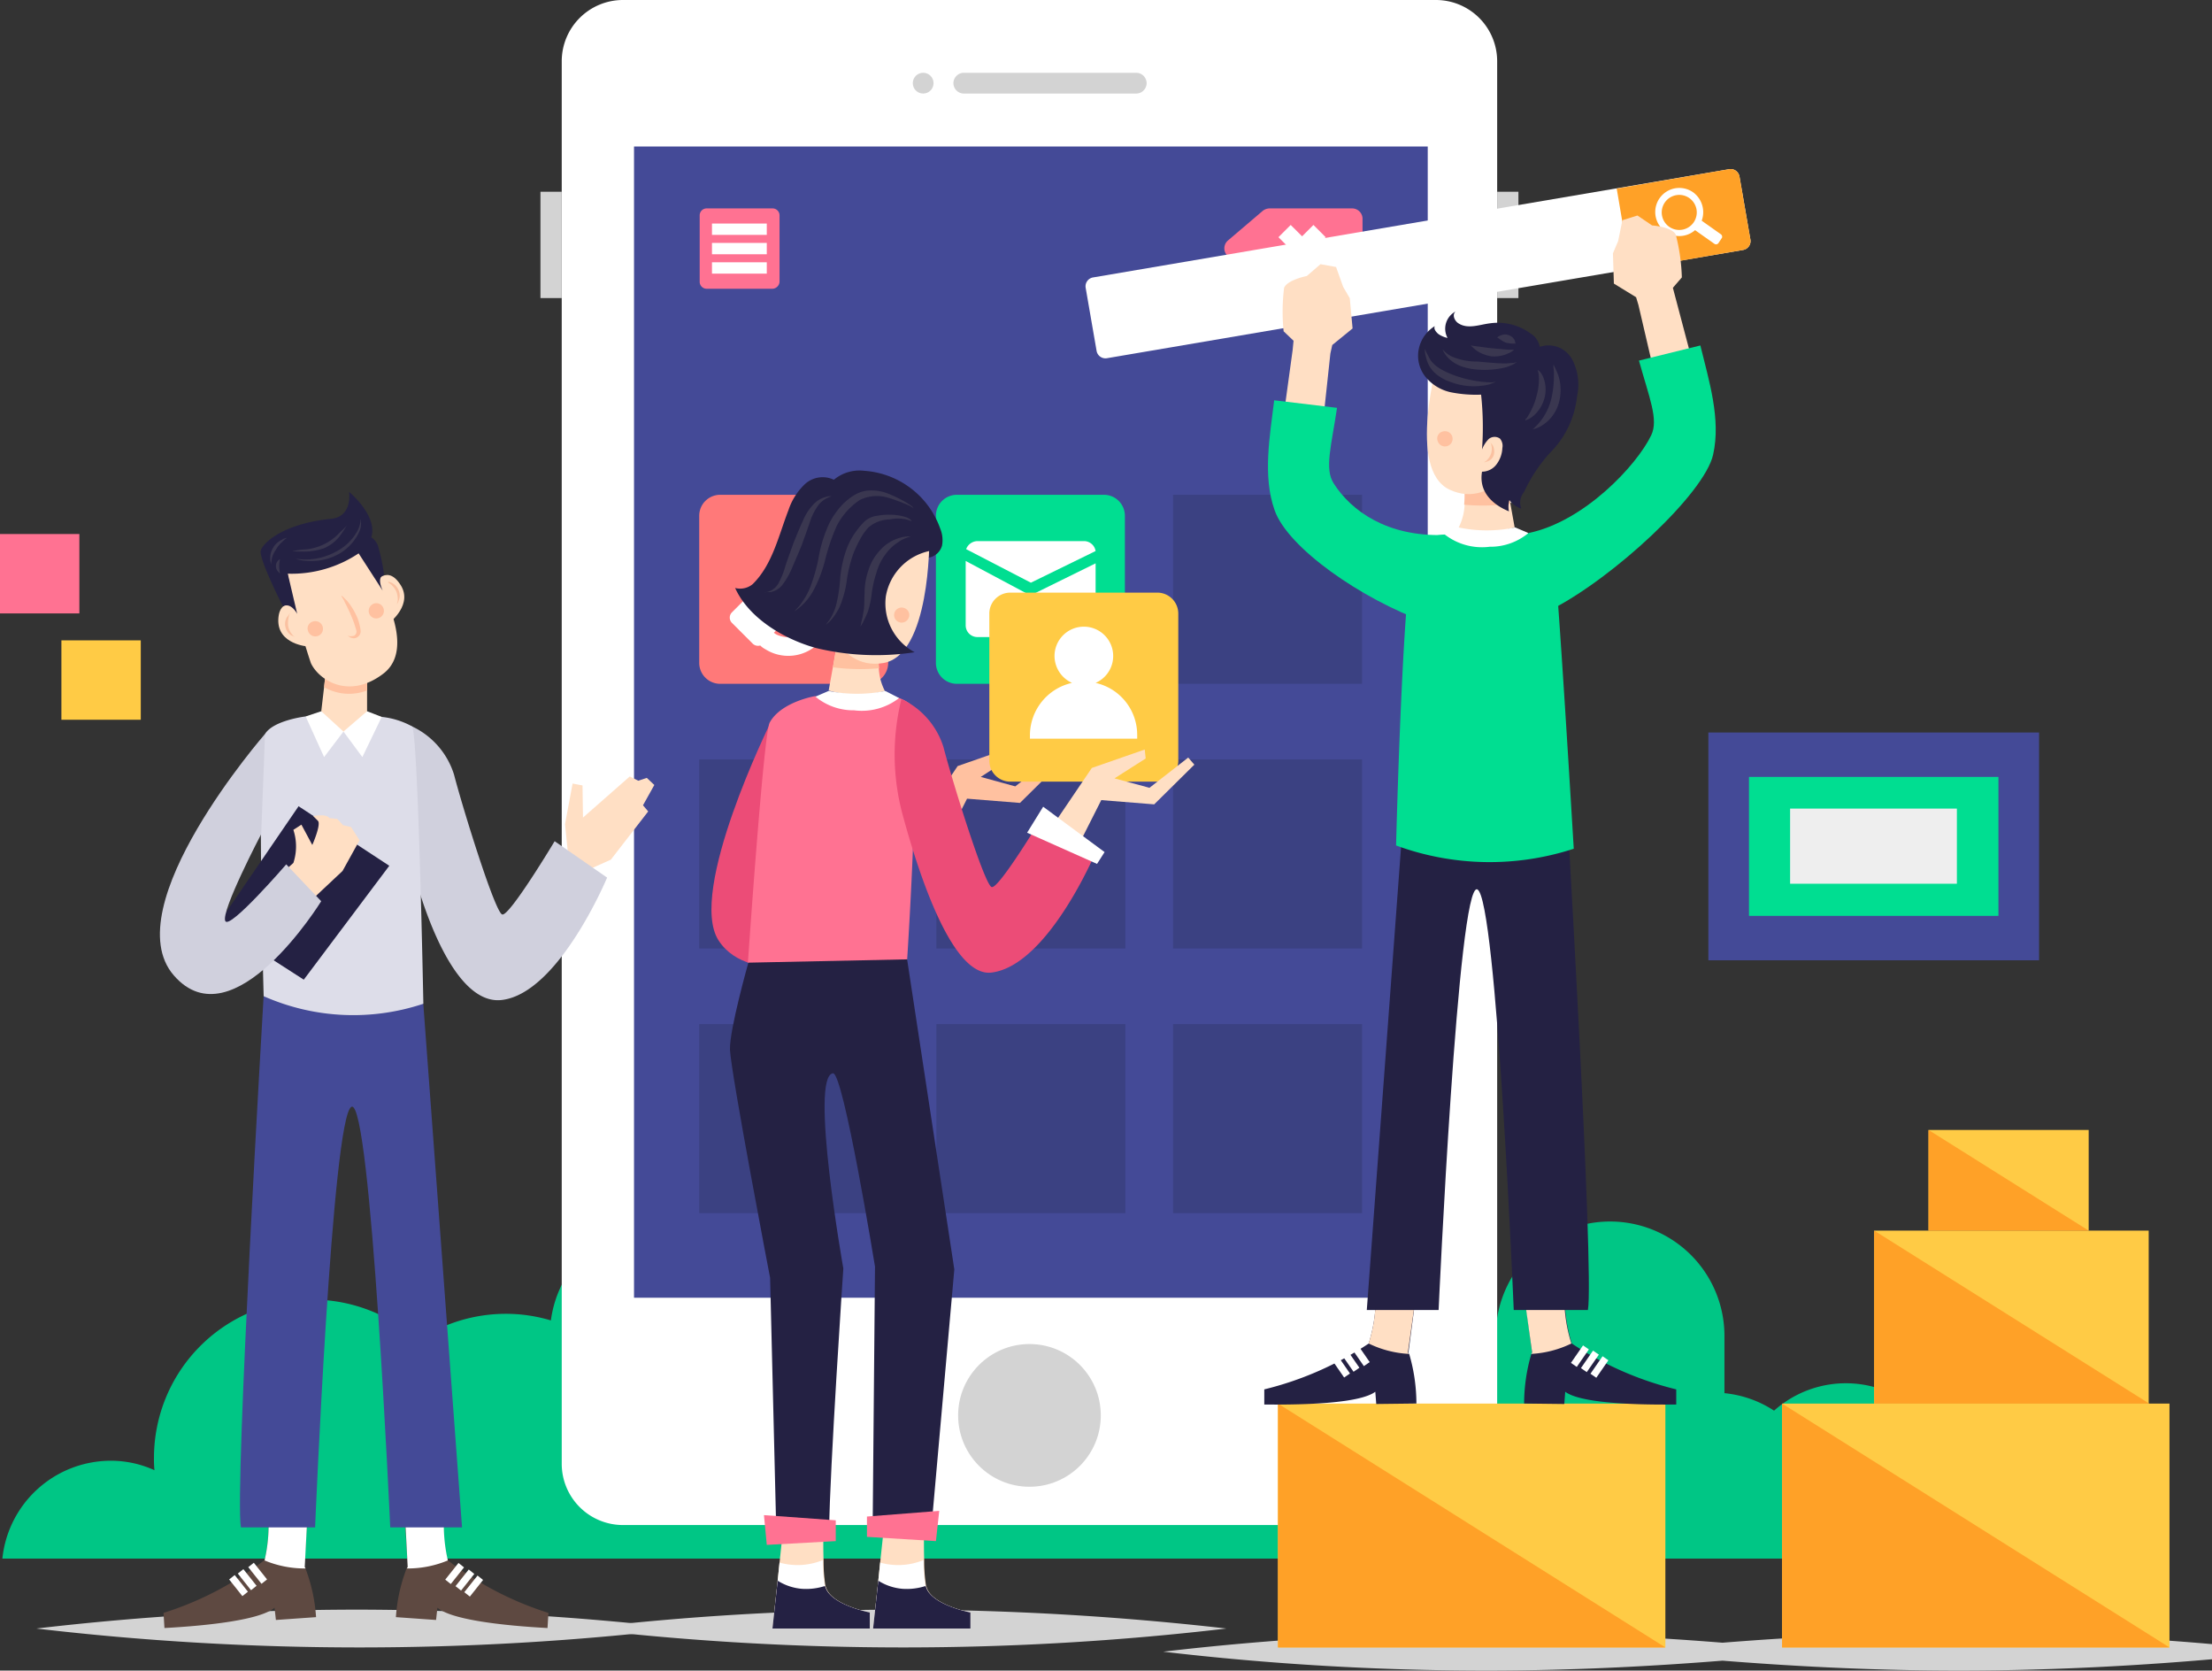 <svg id="Grupo_7271" data-name="Grupo 7271" xmlns="http://www.w3.org/2000/svg" width="162.482" height="122.677" viewBox="0 0 162.482 122.677">
  <rect x="0" y="0" width="162.482" height="122.677" fill="#333333" stroke="none"/>
  <g id="Grupo_7270" data-name="Grupo 7270">
    <g id="Grupo_7181" data-name="Grupo 7181" transform="translate(0.174)">
      <g id="Grupo_7165" data-name="Grupo 7165">
        <path id="Caminho_3745" data-name="Caminho 3745" d="M145.977,278.354a5.725,5.725,0,0,0-2.186.451c0-.208.035-.416.035-.59a7.914,7.914,0,0,0-13.187-5.9,8.044,8.044,0,0,0-3.644-1.284v-4.2a8.4,8.4,0,0,0-16.727-1.111,11.478,11.478,0,0,0-3.3-.486,11.692,11.692,0,0,0-6.455,1.943,11.623,11.623,0,0,0-19.4,8.641,7.845,7.845,0,0,0,.035.9,7.694,7.694,0,0,0-3.227-.694,7.8,7.8,0,0,0-3.679.9,7.91,7.91,0,0,0-13.083-4.65A8.044,8.044,0,0,0,57.518,271v-4.2a8.4,8.4,0,0,0-16.727-1.111,11.477,11.477,0,0,0-3.3-.486,11.692,11.692,0,0,0-6.455,1.943,11.623,11.623,0,0,0-19.4,8.641,7.844,7.844,0,0,0,.035.9,7.694,7.694,0,0,0-3.227-.694A8.012,8.012,0,0,0,.5,283.178H151.356A5.392,5.392,0,0,0,145.977,278.354Z" transform="translate(-0.5 -168.726)" fill="#00c685"/>
        <g id="Grupo_7164" data-name="Grupo 7164" transform="translate(39.525)">
          <g id="Grupo_7163" data-name="Grupo 7163">
            <g id="Grupo_7159" data-name="Grupo 7159" transform="translate(1.564)">
              <path id="Caminho_3746" data-name="Caminho 3746" d="M183.1,111.988h-59.69a4.5,4.5,0,0,1-4.511-4.511V4.511A4.5,4.5,0,0,1,123.411,0H183.1a4.5,4.5,0,0,1,4.511,4.511V107.477A4.525,4.525,0,0,1,183.1,111.988Z" transform="translate(-118.9 0)" fill="#fff"/>
              <ellipse id="Elipse_589" data-name="Elipse 589" cx="5.24" cy="5.24" rx="5.24" ry="5.24" transform="translate(29.116 98.697)" fill="#d3d3d3"/>
              <g id="Grupo_7158" data-name="Grupo 7158" transform="translate(25.785 5.344)">
                <path id="Caminho_3747" data-name="Caminho 3747" d="M215.23,16.927H202.564a.77.77,0,0,1-.763-.763h0a.77.77,0,0,1,.763-.763H215.23a.77.77,0,0,1,.763.763h0A.77.77,0,0,1,215.23,16.927Z" transform="translate(-198.816 -15.4)" fill="#d3d3d3"/>
                <ellipse id="Elipse_590" data-name="Elipse 590" cx="0.763" cy="0.763" rx="0.763" ry="0.763" transform="translate(0 0)" fill="#d3d3d3"/>
              </g>
            </g>
            <g id="Grupo_7162" data-name="Grupo 7162" transform="translate(0 14.08)">
              <g id="Grupo_7160" data-name="Grupo 7160">
                <rect id="Retângulo_4018" data-name="Retângulo 4018" width="7.808" height="1.562" transform="translate(1.562) rotate(90)" fill="#d3d3d3"/>
              </g>
              <g id="Grupo_7161" data-name="Grupo 7161" transform="translate(70.274 0)">
                <rect id="Retângulo_4019" data-name="Retângulo 4019" width="7.808" height="1.562" transform="translate(1.562) rotate(90)" fill="#d3d3d3"/>
                <rect id="Retângulo_4020" data-name="Retângulo 4020" width="7.808" height="1.562" transform="translate(1.573 15.038) rotate(90)" fill="#d3d3d3"/>
              </g>
            </g>
          </g>
        </g>
      </g>
      <g id="Grupo_7180" data-name="Grupo 7180" transform="translate(46.398 10.758)">
        <rect id="Retângulo_4021" data-name="Retângulo 4021" width="58.302" height="84.538" fill="#444a97"/>
        <g id="Grupo_7179" data-name="Grupo 7179" transform="translate(4.789 4.546)">
          <g id="Grupo_7173" data-name="Grupo 7173" transform="translate(0 21.03)">
            <g id="Grupo_7172" data-name="Grupo 7172">
              <g id="Grupo_7169" data-name="Grupo 7169" transform="translate(0)">
                <g id="Grupo_7166" data-name="Grupo 7166" transform="translate(0 0)">
                  <path id="Caminho_3748" data-name="Caminho 3748" d="M160.354,118.581H149.527A1.541,1.541,0,0,1,148,117.054V106.227a1.541,1.541,0,0,1,1.527-1.527h10.827a1.541,1.541,0,0,1,1.527,1.527v10.827A1.541,1.541,0,0,1,160.354,118.581Z" transform="translate(-148 -104.7)" fill="#ff7979"/>
                </g>
                <g id="Grupo_7167" data-name="Grupo 7167" transform="translate(17.386 0)">
                  <path id="Caminho_3749" data-name="Caminho 3749" d="M210.454,118.581H199.627a1.541,1.541,0,0,1-1.527-1.527V106.227a1.541,1.541,0,0,1,1.527-1.527h10.827a1.541,1.541,0,0,1,1.527,1.527v10.827A1.5,1.5,0,0,1,210.454,118.581Z" transform="translate(-198.1 -104.7)" fill="#00de91"/>
                </g>
                <rect id="Retângulo_4022" data-name="Retângulo 4022" width="13.881" height="13.881" transform="translate(34.808)" fill="#3b4182"/>
                <g id="Grupo_7168" data-name="Grupo 7168" transform="translate(19.573 3.401)">
                  <path id="Caminho_3750" data-name="Caminho 3750" d="M209.254,117.554l4.754-2.325a.864.864,0,0,0-.868-.729h-7.808a.9.9,0,0,0-.833.59Z" transform="translate(-204.465 -114.5)" fill="#fff"/>
                  <path id="Caminho_3751" data-name="Caminho 3751" d="M209.154,121.233,204.4,118.7v4.72a.859.859,0,0,0,.868.868h7.808a.859.859,0,0,0,.868-.868v-4.546Z" transform="translate(-204.4 -117.242)" fill="#fff"/>
                </g>
                <path id="Caminho_3752" data-name="Caminho 3752" d="M163.49,113.317a2.108,2.108,0,0,0-.243-.347l.174-.174a.545.545,0,0,0,0-.763l-1.527-1.527a.545.545,0,0,0-.763,0l-1.527,1.527a.525.525,0,0,0-.069.659c.035.035.035.069.069.1l.868.868.659.659a.545.545,0,0,0,.763,0l.416-.416a3.785,3.785,0,0,1,.208.382,1.778,1.778,0,0,1-.416,1.943l-2.082,2.082a1.857,1.857,0,0,1-1.943.416,1.042,1.042,0,0,1-.382-.208l.729-.729a.545.545,0,0,0,0-.763l-.659-.659-.868-.868c-.035-.035-.069-.069-.1-.069a.525.525,0,0,0-.659.069l-1.527,1.527a.545.545,0,0,0,0,.763l1.527,1.527a.558.558,0,0,0,.555.139,1.541,1.541,0,0,0,.382.278,3.158,3.158,0,0,0,3.921-.451l2.082-2.082A3.187,3.187,0,0,0,163.49,113.317Z" transform="translate(-152.212 -108.389)" fill="#fff"/>
              </g>
              <g id="Grupo_7170" data-name="Grupo 7170" transform="translate(0 19.434)">
                <rect id="Retângulo_4023" data-name="Retângulo 4023" width="13.881" height="13.881" fill="#3b4182"/>
                <rect id="Retângulo_4024" data-name="Retângulo 4024" width="13.881" height="13.881" transform="translate(17.421)" fill="#3b4182"/>
                <rect id="Retângulo_4025" data-name="Retângulo 4025" width="13.881" height="13.881" transform="translate(34.808)" fill="#3b4182"/>
              </g>
              <g id="Grupo_7171" data-name="Grupo 7171" transform="translate(0 38.868)">
                <rect id="Retângulo_4026" data-name="Retângulo 4026" width="13.881" height="13.881" fill="#3b4182"/>
                <rect id="Retângulo_4027" data-name="Retângulo 4027" width="13.881" height="13.881" transform="translate(17.421)" fill="#3b4182"/>
                <rect id="Retângulo_4028" data-name="Retângulo 4028" width="13.881" height="13.881" transform="translate(34.808)" fill="#3b4182"/>
              </g>
            </g>
          </g>
          <g id="Grupo_7178" data-name="Grupo 7178" transform="translate(0.035)">
            <g id="Grupo_7176" data-name="Grupo 7176">
              <g id="Grupo_7175" data-name="Grupo 7175">
                <path id="Caminho_3753" data-name="Caminho 3753" d="M153.444,50h-4.824a.511.511,0,0,1-.521-.521V44.621a.511.511,0,0,1,.521-.521h4.824a.511.511,0,0,1,.521.521v4.824A.542.542,0,0,1,153.444,50Z" transform="translate(-148.1 -44.1)" fill="#ff7292"/>
                <g id="Grupo_7174" data-name="Grupo 7174" transform="translate(0.902 1.111)">
                  <rect id="Retângulo_4029" data-name="Retângulo 4029" width="4.026" height="0.833" fill="#fff"/>
                  <rect id="Retângulo_4030" data-name="Retângulo 4030" width="4.026" height="0.833" transform="translate(0 1.423)" fill="#fff"/>
                  <rect id="Retângulo_4031" data-name="Retângulo 4031" width="4.026" height="0.833" transform="translate(0 2.846)" fill="#fff"/>
                </g>
              </g>
            </g>
            <g id="Grupo_7177" data-name="Grupo 7177" transform="translate(38.538)">
              <path id="Caminho_3754" data-name="Caminho 3754" d="M268.537,44.1h-6.073a.829.829,0,0,0-.486.174L259.41,46.46a.76.76,0,0,0,0,1.145l2.568,2.186a.829.829,0,0,0,.486.174h6.073a.77.77,0,0,0,.763-.763V44.829A.763.763,0,0,0,268.537,44.1Z" transform="translate(-259.15 -44.1)" fill="#ff7292"/>
              <path id="Caminho_3755" data-name="Caminho 3755" d="M274.07,48.5l-.9-.9-.833.833L271.5,47.6l-.9.9.833.833-.833.833.9.868.833-.833.833.833.9-.868-.833-.833Z" transform="translate(-266.626 -46.385)" fill="#fff"/>
            </g>
          </g>
        </g>
      </g>
    </g>
    <g id="Grupo_7212" data-name="Grupo 7212" transform="translate(2.672 36.126)">
      <path id="Caminho_3756" data-name="Caminho 3756" d="M55.174,341.988a203.653,203.653,0,0,1-47.474,0A204.3,204.3,0,0,1,31.437,340.6,214.774,214.774,0,0,1,55.174,341.988Z" transform="translate(-7.7 -258.526)" fill="#d3d3d3"/>
      <g id="Grupo_7211" data-name="Grupo 7211" transform="translate(9.076)">
        <g id="Grupo_7182" data-name="Grupo 7182" transform="translate(18.478 17.213)">
          <path id="Caminho_3757" data-name="Caminho 3757" d="M119.059,170.234l-.243-2.429.555-2.985.729.139.035,2.36,3.436-3.019.625.312.625-.208.555.521-.833,1.492.382.451-2.742,3.54-1.7.763L120,172.421l-1.6-.972Z" transform="translate(-107.538 -160.621)" fill="#ffdfc4"/>
          <path id="Caminho_3758" data-name="Caminho 3758" d="M87.135,153.7a5.822,5.822,0,0,1,3.089,3.54c.659,2.533,3.019,10.133,3.54,10.272.521.174,3.852-5.379,3.852-5.379l3.852,2.672s-3.54,8.5-7.739,8.988S87.1,163.764,87.1,163.764V153.7Z" transform="translate(-87.1 -153.7)" fill="#d0d0dd"/>
        </g>
        <g id="Grupo_7194" data-name="Grupo 7194" transform="translate(0.259 37.029)">
          <g id="Grupo_7193" data-name="Grupo 7193" transform="translate(0 37.896)">
            <g id="Grupo_7187" data-name="Grupo 7187" transform="translate(17.074)">
              <path id="Caminho_3759" data-name="Caminho 3759" d="M83.8,327.7l2.95.208.1-.9c1.041.9,4.893,1.319,8.086,1.492l.069-1.111a23.7,23.7,0,0,1-7.427-3.887h0a11.615,11.615,0,0,1-.278-3.3L84.425,320l.243,3.991c-.035.035-.035.069-.069.1A12.193,12.193,0,0,0,83.8,327.7Z" transform="translate(-83.8 -320)" fill="#5e4941"/>
              <path id="Caminho_3760" data-name="Caminho 3760" d="M85.908,324.091c-.035.035-.035.069-.069.1a7.659,7.659,0,0,0,3.019-.59,11.616,11.616,0,0,1-.278-3.3L85.7,320.1Z" transform="translate(-85.041 -320.065)" fill="#fff"/>
              <g id="Grupo_7186" data-name="Grupo 7186" transform="translate(3.624 3.723)">
                <g id="Grupo_7183" data-name="Grupo 7183" transform="translate(1.4 0.923)">
                  <rect id="Retângulo_4032" data-name="Retângulo 4032" width="1.562" height="0.521" transform="matrix(0.622, -0.783, 0.783, 0.622, 0, 1.222)" fill="#fff"/>
                </g>
                <g id="Grupo_7184" data-name="Grupo 7184" transform="translate(0.755 0.48)">
                  <rect id="Retângulo_4033" data-name="Retângulo 4033" width="1.562" height="0.521" transform="translate(0 1.222) rotate(-51.516)" fill="#fff"/>
                </g>
                <g id="Grupo_7185" data-name="Grupo 7185" transform="translate(0 0)">
                  <rect id="Retângulo_4034" data-name="Retângulo 4034" width="1.562" height="0.521" transform="translate(0 1.222) rotate(-51.516)" fill="#fff"/>
                </g>
              </g>
            </g>
            <g id="Grupo_7192" data-name="Grupo 7192">
              <path id="Caminho_3761" data-name="Caminho 3761" d="M45.809,327.7l-2.95.208-.1-.9c-1.041.9-4.893,1.319-8.086,1.492l-.069-1.111a23.7,23.7,0,0,0,7.427-3.887h0a11.616,11.616,0,0,0,.278-3.3l2.88-.208-.243,3.991c.035.035.035.069.069.1A12.194,12.194,0,0,1,45.809,327.7Z" transform="translate(-34.6 -320)" fill="#5e4941"/>
              <path id="Caminho_3762" data-name="Caminho 3762" d="M58.95,324.091c.035.035.035.069.069.1a7.659,7.659,0,0,1-3.019-.59,11.616,11.616,0,0,0,.278-3.3l2.88-.208Z" transform="translate(-48.573 -320.065)" fill="#fff"/>
              <g id="Grupo_7191" data-name="Grupo 7191" transform="translate(4.825 3.707)">
                <g id="Grupo_7188" data-name="Grupo 7188" transform="translate(0 0.902)">
                  <rect id="Retângulo_4035" data-name="Retângulo 4035" width="0.521" height="1.562" transform="matrix(0.783, -0.622, 0.622, 0.783, 0, 0.324)" fill="#fff"/>
                </g>
                <g id="Grupo_7189" data-name="Grupo 7189" transform="translate(0.636 0.469)">
                  <rect id="Retângulo_4036" data-name="Retângulo 4036" width="0.521" height="1.562" transform="matrix(0.783, -0.622, 0.622, 0.783, 0, 0.324)" fill="#fff"/>
                </g>
                <g id="Grupo_7190" data-name="Grupo 7190" transform="translate(1.404 0)">
                  <rect id="Retângulo_4037" data-name="Retângulo 4037" width="0.521" height="1.562" transform="translate(0 0.324) rotate(-38.484)" fill="#fff"/>
                </g>
              </g>
            </g>
          </g>
          <path id="Caminho_3763" data-name="Caminho 3763" d="M52.531,210.8s-2.152,36.335-1.666,39.007h5.448s1.249-30.227,2.672-30.886,2.846,30.886,2.846,30.886h5.275l-2.846-38.451Z" transform="translate(-45.174 -210.8)" fill="#444a97"/>
        </g>
        <g id="Grupo_7195" data-name="Grupo 7195" transform="translate(0 16.484)">
          <path id="Caminho_3764" data-name="Caminho 3764" d="M58.506,151.6s-2.36.278-2.984,1.284c-.625,1.041-.1,19.26-.1,19.26a16.27,16.27,0,0,0,11.73.555s-.382-19.955-.833-20.371a5.953,5.953,0,0,0-2.221-.694l-2.811,1.076Z" transform="translate(-47.802 -151.6)" fill="#dddde9"/>
          <path id="Caminho_3765" data-name="Caminho 3765" d="M52.034,170.6,46.1,179.276l6.316,4.06,6.281-8.364Z" transform="translate(-41.85 -164.006)" fill="#242143"/>
          <path id="Caminho_3766" data-name="Caminho 3766" d="M60.859,176.019a3.885,3.885,0,0,0,0-2.429l.59-.382.8,1.492s.659-1.492.416-1.77l-.347-.347s.937-.208,1.18.139l.59.069.416.451.59.139.625.972-1.249,2.256-2.256,2.117L60.2,176.609Z" transform="translate(-51.057 -165.261)" fill="#ffdfc4"/>
          <path id="Caminho_3767" data-name="Caminho 3767" d="M41.574,155.3s-11.07,12.7-6.7,17.733S45.7,167.585,45.7,167.585l-2.568-2.707s-4.164,4.824-4.477,4.164c-.347-.694,2.637-6.385,2.637-6.385Z" transform="translate(-33.854 -154.016)" fill="#d0d0dd"/>
        </g>
        <g id="Grupo_7210" data-name="Grupo 7210" transform="translate(7.396)">
          <g id="Grupo_7208" data-name="Grupo 7208">
            <g id="Grupo_7196" data-name="Grupo 7196" transform="translate(4.454 13.083)">
              <path id="Caminho_3768" data-name="Caminho 3768" d="M71.366,141.8v3.4s-.8,1.145-1.735,1.145S68,144.819,68,144.819l.208-1.77.139-1.249Z" transform="translate(-68 -141.8)" fill="#ffdfc4"/>
              <path id="Caminho_3769" data-name="Caminho 3769" d="M71.758,141.8v1.492a3.675,3.675,0,0,1-3.158-.243l.139-1.249Z" transform="translate(-68.392 -141.8)" fill="#ffc1a0"/>
            </g>
            <g id="Grupo_7207" data-name="Grupo 7207">
              <g id="Grupo_7199" data-name="Grupo 7199" transform="translate(1.294 4.026)">
                <path id="Caminho_3770" data-name="Caminho 3770" d="M65.7,115.7s5.171,6.871,2.048,9.3c-2.568,1.978-4.789.451-5.344-.764a50.79,50.79,0,0,1-1.8-7.01Z" transform="translate(-60.008 -115.7)" fill="#ffdfc4"/>
                <path id="Caminho_3771" data-name="Caminho 3771" d="M78.8,122.476s.972-1.7,2.013-.174c1.076,1.492-.763,2.88-.763,2.88Z" transform="translate(-71.892 -119.596)" fill="#ffdfc4"/>
                <path id="Caminho_3772" data-name="Caminho 3772" d="M60.7,127.984s-1.735-.9-1.8.937,2.186,1.978,2.186,1.978Z" transform="translate(-58.895 -123.576)" fill="#ffdfc4"/>
                <g id="Grupo_7197" data-name="Grupo 7197" transform="translate(8.053 2.568)">
                  <path id="Caminho_3773" data-name="Caminho 3773" d="M82.1,123.135s.1.069.243.174a1.559,1.559,0,0,1,.382.521,1.617,1.617,0,0,1,.1.659,2.546,2.546,0,0,1-.069.278.121.121,0,0,0,.035-.069.565.565,0,0,0,.1-.208.956.956,0,0,0,0-.763,1.027,1.027,0,0,0-.521-.555,1.364,1.364,0,0,0-.208-.069Z" transform="translate(-82.1 -123.1)" fill="#fac1a1"/>
                </g>
                <g id="Grupo_7198" data-name="Grupo 7198" transform="translate(0.5 4.893)">
                  <path id="Caminho_3774" data-name="Caminho 3774" d="M60.7,129.8a.838.838,0,0,0-.1.278,2,2,0,0,0-.035.659,1.336,1.336,0,0,0,.278.59.96.96,0,0,0,.208.208.107.107,0,0,1-.069-.035c-.035-.035-.1-.035-.208-.1a.956.956,0,0,1-.416-.625.926.926,0,0,1,.139-.729c.069-.069.1-.139.139-.173C60.67,129.8,60.7,129.8,60.7,129.8Z" transform="translate(-60.335 -129.8)" fill="#fac1a1"/>
                </g>
                <path id="Caminho_3775" data-name="Caminho 3775" d="M78.071,128.361a.56.56,0,1,0,.382-.694A.578.578,0,0,0,78.071,128.361Z" transform="translate(-71.407 -123.503)" fill="#ffc1a0"/>
                <path id="Caminho_3776" data-name="Caminho 3776" d="M65.143,132.161a.56.56,0,1,0,.382-.694A.524.524,0,0,0,65.143,132.161Z" transform="translate(-62.955 -125.984)" fill="#ffc1a0"/>
              </g>
              <g id="Grupo_7200" data-name="Grupo 7200" transform="translate(5.911 7.6)">
                <path id="Caminho_3777" data-name="Caminho 3777" d="M72.686,128.95a1.027,1.027,0,0,0,.139.1.265.265,0,0,0,.174.069.38.38,0,0,0,.278,0,.54.54,0,0,0,.278-.208.568.568,0,0,0,.069-.416,3.888,3.888,0,0,0-.208-.8,4.816,4.816,0,0,0-.763-1.284l-.312-.312a.6.6,0,0,0-.139-.1.38.38,0,0,1,.069.139,1.881,1.881,0,0,1,.208.382,11.881,11.881,0,0,1,.59,1.284c.1.243.174.521.243.729a.361.361,0,0,1-.139.416.75.75,0,0,1-.382.035A.269.269,0,0,0,72.686,128.95Z" transform="translate(-72.2 -126)" fill="#ffc1a0"/>
              </g>
              <g id="Grupo_7206" data-name="Grupo 7206">
                <path id="Caminho_3778" data-name="Caminho 3778" d="M55.178,108.4c.174-.59,1.7-1.978,5.136-2.325,1.631-.139,1.353-1.978,1.353-1.978s2.117,1.735,1.631,3.332a1.276,1.276,0,0,1,.486.625,13.732,13.732,0,0,1,.451,2.152s-.59.035-.1,1.145l-1.77-2.742a8.844,8.844,0,0,1-5.206,1.492l.694,2.95s-.451-.868-1.041-.555C56.809,112.533,55,108.958,55.178,108.4Z" transform="translate(-55.166 -104.1)" fill="#242143"/>
                <g id="Grupo_7205" data-name="Grupo 7205" transform="translate(0.697 1.943)">
                  <g id="Grupo_7201" data-name="Grupo 7201" transform="translate(1.813)">
                    <path id="Caminho_3779" data-name="Caminho 3779" d="M62.4,112.65s.1.035.243.069a2.941,2.941,0,0,0,.694.1,4.159,4.159,0,0,0,2.256-.486,3.577,3.577,0,0,0,1.562-1.7,1.348,1.348,0,0,0,.1-.694.26.26,0,0,0-.035-.174v.174a2.313,2.313,0,0,1-.208.659,3.673,3.673,0,0,1-1.562,1.527,4.676,4.676,0,0,1-2.117.59,4,4,0,0,1-.694-.035A.6.6,0,0,1,62.4,112.65Z" transform="translate(-62.4 -109.7)" fill="#3a3750"/>
                  </g>
                  <g id="Grupo_7202" data-name="Grupo 7202" transform="translate(1.605 0.521)">
                    <path id="Caminho_3780" data-name="Caminho 3780" d="M61.8,113.074a6.188,6.188,0,0,0,.694.035,4.479,4.479,0,0,0,1.666-.243,2.911,2.911,0,0,0,1.284-1.076c.243-.347.382-.59.382-.59a5.089,5.089,0,0,1-.486.486,3.9,3.9,0,0,1-2.846,1.284C62.078,113.039,61.8,113.074,61.8,113.074Z" transform="translate(-61.8 -111.2)" fill="#3a3750"/>
                  </g>
                  <g id="Grupo_7203" data-name="Grupo 7203" transform="translate(0 1.423)">
                    <path id="Caminho_3781" data-name="Caminho 3781" d="M57.253,115.743v-.1c0-.069.035-.139.035-.243a1.849,1.849,0,0,1,.312-.729,2.473,2.473,0,0,1,.521-.625.92.92,0,0,1,.208-.174l.069-.069a.269.269,0,0,0-.1.035.461.461,0,0,0-.243.1,1.484,1.484,0,0,0-.659.59,1.447,1.447,0,0,0-.208.868c0,.1.035.208.035.278A.107.107,0,0,1,57.253,115.743Z" transform="translate(-57.175 -113.8)" fill="#3a3750"/>
                  </g>
                  <g id="Grupo_7204" data-name="Grupo 7204" transform="translate(0.425 2.984)">
                    <path id="Caminho_3782" data-name="Caminho 3782" d="M58.712,119.341a.421.421,0,0,1-.035-.174,1.753,1.753,0,0,1,0-.694.421.421,0,0,1,.035-.174.6.6,0,0,0-.139.1.586.586,0,0,0,0,.833C58.643,119.341,58.712,119.341,58.712,119.341Z" transform="translate(-58.4 -118.3)" fill="#3a3750"/>
                  </g>
                </g>
              </g>
            </g>
          </g>
          <g id="Grupo_7209" data-name="Grupo 7209" transform="translate(3.309 16.102)">
            <path id="Caminho_3783" data-name="Caminho 3783" d="M65.845,150.5l-1.145.382,1.353,2.984,1.423-1.874Z" transform="translate(-64.7 -150.5)" fill="#fff"/>
            <path id="Caminho_3784" data-name="Caminho 3784" d="M72.7,151.992l1.388,1.874,1.423-2.95-1.076-.416Z" transform="translate(-69.924 -150.5)" fill="#fff"/>
          </g>
        </g>
      </g>
    </g>
    <g id="Grupo_7213" data-name="Grupo 7213" transform="translate(0 39.215)">
      <rect id="Retângulo_4038" data-name="Retângulo 4038" width="5.83" height="5.83" fill="#ff7292"/>
      <rect id="Retângulo_4039" data-name="Retângulo 4039" width="5.83" height="5.83" transform="translate(4.511 7.808)" fill="#ffcb45"/>
    </g>
    <g id="Grupo_7250" data-name="Grupo 7250" transform="translate(79.737 12.412)">
      <g id="Grupo_7219" data-name="Grupo 7219" transform="translate(5.703 70.564)">
        <path id="Caminho_3785" data-name="Caminho 3785" d="M323.242,346.333c-4.338-.382-11.07-.833-18.6-.833-6.871,0-13.014.382-17.352.729-4.338-.347-10.515-.729-17.352-.729a204.306,204.306,0,0,0-23.737,1.388,204.3,204.3,0,0,0,23.737,1.388c6.871,0,13.014-.382,17.352-.729,4.338.347,10.515.729,17.352.729,7.531,0,14.228-.451,18.6-.833Z" transform="translate(-246.2 -308.576)" fill="#d3d3d3"/>
        <g id="Grupo_7214" data-name="Grupo 7214" transform="translate(8.433 20.093)">
          <rect id="Retângulo_4040" data-name="Retângulo 4040" width="28.457" height="17.907" fill="#ffcb45"/>
          <path id="Caminho_3786" data-name="Caminho 3786" d="M270.5,297l28.457,17.907H270.5Z" transform="translate(-270.5 -297)" fill="#ffa127"/>
        </g>
        <g id="Grupo_7218" data-name="Grupo 7218" transform="translate(45.462)">
          <g id="Grupo_7215" data-name="Grupo 7215" transform="translate(0 20.093)">
            <rect id="Retângulo_4041" data-name="Retângulo 4041" width="28.457" height="17.907" fill="#ffcb45"/>
            <path id="Caminho_3787" data-name="Caminho 3787" d="M377.2,297l28.457,17.907H377.2Z" transform="translate(-377.2 -297)" fill="#ffa127"/>
          </g>
          <g id="Grupo_7216" data-name="Grupo 7216" transform="translate(6.767 7.392)">
            <rect id="Retângulo_4042" data-name="Retângulo 4042" width="20.163" height="12.701" fill="#ffcb45"/>
            <path id="Caminho_3788" data-name="Caminho 3788" d="M396.7,260.4l20.2,12.7H396.7Z" transform="translate(-396.7 -260.4)" fill="#ffa127"/>
          </g>
          <g id="Grupo_7217" data-name="Grupo 7217" transform="translate(10.758)">
            <rect id="Retângulo_4043" data-name="Retângulo 4043" width="11.764" height="7.392" fill="#ffcb45"/>
            <path id="Caminho_3789" data-name="Caminho 3789" d="M408.2,239.1l11.764,7.392H408.2Z" transform="translate(-408.2 -239.1)" fill="#ffa127"/>
          </g>
        </g>
      </g>
      <g id="Grupo_7249" data-name="Grupo 7249">
        <g id="Grupo_7231" data-name="Grupo 7231" transform="translate(13.13 44.779)">
          <g id="Grupo_7230" data-name="Grupo 7230" transform="translate(0 38.174)">
            <g id="Grupo_7224" data-name="Grupo 7224" transform="translate(19.087)">
              <path id="Caminho_3790" data-name="Caminho 3790" d="M322.6,282.5l2.95.035.069-.9c1.111.833,5,.972,8.155.937v-1.111a24.127,24.127,0,0,1-7.669-3.366h0a11.265,11.265,0,0,1-.521-3.262l-2.915-.035.521,3.991c-.035.035-.035.069-.069.1A12.98,12.98,0,0,0,322.6,282.5Z" transform="translate(-322.6 -274.8)" fill="#242143"/>
              <path id="Caminho_3791" data-name="Caminho 3791" d="M323.255,278.756c-.035.035-.035.069-.069.1a7.637,7.637,0,0,0,2.95-.764,11.266,11.266,0,0,1-.521-3.262L322.7,274.8Z" transform="translate(-322.665 -274.8)" fill="#ffdfc4"/>
              <g id="Grupo_7223" data-name="Grupo 7223" transform="translate(3.439 3.431)">
                <g id="Grupo_7220" data-name="Grupo 7220" transform="translate(1.434 0.797)">
                  <rect id="Retângulo_4044" data-name="Retângulo 4044" width="1.562" height="0.521" transform="translate(0 1.284) rotate(-55.326)" fill="#fff"/>
                </g>
                <g id="Grupo_7221" data-name="Grupo 7221" transform="translate(0.734 0.384)">
                  <rect id="Retângulo_4045" data-name="Retângulo 4045" width="1.562" height="0.521" transform="translate(0 1.284) rotate(-55.331)" fill="#fff"/>
                </g>
                <g id="Grupo_7222" data-name="Grupo 7222" transform="translate(0 0)">
                  <rect id="Retângulo_4046" data-name="Retângulo 4046" width="1.562" height="0.521" transform="translate(0 1.284) rotate(-55.326)" fill="#fff"/>
                </g>
              </g>
            </g>
            <g id="Grupo_7229" data-name="Grupo 7229">
              <path id="Caminho_3792" data-name="Caminho 3792" d="M278.775,282.5l-2.95.035-.069-.9c-1.111.833-5,.972-8.155.937v-1.111a24.128,24.128,0,0,0,7.669-3.366h0a11.266,11.266,0,0,0,.521-3.262l2.915-.035-.521,3.991c.035.035.035.069.069.1A12.98,12.98,0,0,1,278.775,282.5Z" transform="translate(-267.6 -274.8)" fill="#242143"/>
              <path id="Caminho_3793" data-name="Caminho 3793" d="M292.58,278.756c.035.035.035.069.069.1a7.637,7.637,0,0,1-2.95-.764,11.263,11.263,0,0,0,.521-3.262l2.915-.035Z" transform="translate(-282.031 -274.8)" fill="#ffdfc4"/>
              <g id="Grupo_7228" data-name="Grupo 7228" transform="translate(4.978 3.373)">
                <g id="Grupo_7225" data-name="Grupo 7225" transform="translate(0 0.837)">
                  <rect id="Retângulo_4047" data-name="Retângulo 4047" width="0.521" height="1.562" transform="translate(0 0.296) rotate(-34.674)" fill="#fff"/>
                </g>
                <g id="Grupo_7226" data-name="Grupo 7226" transform="translate(0.692 0.415)">
                  <rect id="Retângulo_4048" data-name="Retângulo 4048" width="0.521" height="1.562" transform="translate(0 0.296) rotate(-34.674)" fill="#fff"/>
                </g>
                <g id="Grupo_7227" data-name="Grupo 7227" transform="translate(1.449 0)">
                  <rect id="Retângulo_4049" data-name="Retângulo 4049" width="0.521" height="1.562" transform="translate(0 0.296) rotate(-34.674)" fill="#fff"/>
                </g>
              </g>
            </g>
          </g>
          <path id="Caminho_3794" data-name="Caminho 3794" d="M303.875,164.8s2.152,36.335,1.666,39.007h-5.448s-1.249-30.227-2.672-30.886-2.846,30.886-2.846,30.886H289.3l2.846-38.451Z" transform="translate(-281.769 -164.8)" fill="#242143"/>
        </g>
        <g id="Grupo_7248" data-name="Grupo 7248">
          <g id="Grupo_7233" data-name="Grupo 7233">
            <path id="Caminho_3795" data-name="Caminho 3795" d="M278.05,41.712l-46.711,7.947a.661.661,0,0,1-.763-.555l-.8-4.616a.661.661,0,0,1,.555-.763l46.711-7.947a.661.661,0,0,1,.763.555l.8,4.616A.661.661,0,0,1,278.05,41.712Z" transform="translate(-229.766 -35.766)" fill="#fff"/>
            <g id="Grupo_7232" data-name="Grupo 7232" transform="translate(39.018 0)">
              <path id="Caminho_3796" data-name="Caminho 3796" d="M351.466,41.712l-8.259,1.423L342.2,37.2l8.259-1.423a.661.661,0,0,1,.763.555l.8,4.616A.661.661,0,0,1,351.466,41.712Z" transform="translate(-342.2 -35.766)" fill="#ffa127"/>
              <path id="Caminho_3797" data-name="Caminho 3797" d="M355.2,43.18l-1.423-1.006a1.81,1.81,0,0,0-.625-2.082,1.767,1.767,0,1,0,.139,2.776l1.423,1.006a.215.215,0,0,0,.278-.035l.278-.416A.23.23,0,0,0,355.2,43.18Zm-2.846-.347a1.287,1.287,0,1,1,1.041-1.492A1.29,1.29,0,0,1,352.358,42.833Z" transform="translate(-347.534 -38.379)" fill="#fff"/>
            </g>
          </g>
          <g id="Grupo_7247" data-name="Grupo 7247" transform="translate(13.401 3.413)">
            <path id="Caminho_3798" data-name="Caminho 3798" d="M295.5,135.739s.521-21.03,1.423-21.933a3.394,3.394,0,0,1,2.152-.9l3.054.174,3.054-.278s1.666.9,1.909,1.8c.243.937,1.458,21.377,1.458,21.377A19.919,19.919,0,0,1,295.5,135.739Z" transform="translate(-286.089 -89.479)" fill="#00de91"/>
            <g id="Grupo_7234" data-name="Grupo 7234" transform="translate(13.992 18.809)">
              <path id="Caminho_3799" data-name="Caminho 3799" d="M312.83,103.9a7.423,7.423,0,0,1-4.13.035,4.084,4.084,0,0,0,.451-1.7,6.427,6.427,0,0,0,.035-.8c0-.8-.069-1.458-.069-1.458L312.1,99.8l.069.416.347,1.943Z" transform="translate(-308.7 -99.8)" fill="#ffdfc4"/>
              <path id="Caminho_3800" data-name="Caminho 3800" d="M313.3,103.009a15.509,15.509,0,0,1-3.4.069,6.415,6.415,0,0,0,.035-.8,8.162,8.162,0,0,0,3.019-1.18Z" transform="translate(-309.484 -100.649)" fill="#ffc1a0"/>
            </g>
            <g id="Grupo_7244" data-name="Grupo 7244" transform="translate(11.03 7.045)">
              <path id="Caminho_3801" data-name="Caminho 3801" d="M302.848,76s-2.325,8.086.833,9.578c3.3,1.562,5.587-2.88,5.587-2.88l.763-5.691Z" transform="translate(-301.379 -72.495)" fill="#ffdfc4"/>
              <g id="Grupo_7235" data-name="Grupo 7235" transform="translate(4.836 9.613)">
                <path id="Caminho_3802" data-name="Caminho 3802" d="M314.586,93.6s.035.1.069.243a1.174,1.174,0,0,1-.035.59,1.308,1.308,0,0,1-.312.486.6.6,0,0,1-.208.139h.069a1.366,1.366,0,0,0,.208-.069.708.708,0,0,0,.451-.486,1,1,0,0,0-.069-.659.757.757,0,0,0-.139-.174C314.621,93.6,314.586,93.6,314.586,93.6Z" transform="translate(-314.1 -93.6)" fill="#fac1a1"/>
              </g>
              <path id="Caminho_3803" data-name="Caminho 3803" d="M304.243,91.961a.56.56,0,1,0,.382-.694A.524.524,0,0,0,304.243,91.961Z" transform="translate(-302.808 -82.452)" fill="#ffc1a0"/>
              <g id="Grupo_7243" data-name="Grupo 7243">
                <path id="Caminho_3804" data-name="Caminho 3804" d="M309.825,76.311a6.864,6.864,0,0,0,2.013-4.164,4.014,4.014,0,0,0-.347-2.707A1.987,1.987,0,0,0,309.1,68.5,1.467,1.467,0,0,0,308.4,67.5a4.078,4.078,0,0,0-2.95-.729c-.8.1-1.631.451-2.325,0-.278-.174-.486-.625-.208-.868a1.428,1.428,0,0,0-.59,1.943,1.891,1.891,0,0,1-.659-.278c-.174-.139-.382-.382-.278-.59a2.582,2.582,0,0,0-1.18,1.7,2.472,2.472,0,0,0,.486,2.013,3.309,3.309,0,0,0,1.874,1.145,9.449,9.449,0,0,0,2.221.174,22.3,22.3,0,0,1,.069,4.026,2.205,2.205,0,0,1,.486-.763.68.68,0,0,1,.833-.035.821.821,0,0,1,.174.694,2.117,2.117,0,0,1-.417,1.18,1.332,1.332,0,0,1-1.076.555c-.347,2.048,1.77,2.811,1.978,2.915a1.7,1.7,0,0,1,.035-.833,1.57,1.57,0,0,0,.868.625,1.207,1.207,0,0,1,.208-1.215A11.237,11.237,0,0,1,309.825,76.311Z" transform="translate(-300.166 -65.9)" fill="#242143"/>
                <g id="Grupo_7242" data-name="Grupo 7242" transform="translate(0.498 1.697)">
                  <g id="Grupo_7236" data-name="Grupo 7236" transform="translate(0 1.044)">
                    <path id="Caminho_3805" data-name="Caminho 3805" d="M306.806,76.229s-.069.035-.243.1a2.2,2.2,0,0,1-.694.174,4.752,4.752,0,0,1-2.325-.243,3.335,3.335,0,0,1-1.145-.625,2.13,2.13,0,0,1-.625-.9,4,4,0,0,1-.174-.694V73.8a2.07,2.07,0,0,0,.1.243c.069.139.173.347.312.59a2.461,2.461,0,0,0,.694.625,5.829,5.829,0,0,0,1.041.486,8.567,8.567,0,0,0,2.117.486,5.4,5.4,0,0,0,.694.035A1.451,1.451,0,0,1,306.806,76.229Z" transform="translate(-301.6 -73.8)" fill="#3a3750"/>
                  </g>
                  <g id="Grupo_7237" data-name="Grupo 7237" transform="translate(7.357 2.602)">
                    <path id="Caminho_3806" data-name="Caminho 3806" d="M322.869,81.833v.139l-.035-.035a3.454,3.454,0,0,0,.382-.625,4.347,4.347,0,0,0,.416-1.076c.312-1.041.173-2.013.035-1.943a.35.35,0,0,1,.173.069,1.431,1.431,0,0,1,.278.416,2.4,2.4,0,0,1,.1,1.6,2.6,2.6,0,0,1-.694,1.18,1.7,1.7,0,0,1-.659.416l-.069.035.035-.069Z" transform="translate(-322.8 -78.29)" fill="#3a3750"/>
                  </g>
                  <g id="Grupo_7238" data-name="Grupo 7238" transform="translate(7.912 2.189)">
                    <path id="Caminho_3807" data-name="Caminho 3807" d="M324.4,81.854a.77.77,0,0,0,.173-.139,4.934,4.934,0,0,0,.382-.416,4.3,4.3,0,0,0,.8-1.6,7.2,7.2,0,0,0,.208-1.8,2.815,2.815,0,0,0-.035-.59V77.1l.1.208c.069.139.139.312.243.555a3.48,3.48,0,0,1,.069,2.013,2.848,2.848,0,0,1-1.18,1.666,2.046,2.046,0,0,1-.555.278A.971.971,0,0,1,324.4,81.854Z" transform="translate(-324.4 -77.1)" fill="#3a3750"/>
                  </g>
                  <g id="Grupo_7239" data-name="Grupo 7239" transform="translate(1.284 1.079)">
                    <path id="Caminho_3808" data-name="Caminho 3808" d="M310.783,74.837a1.588,1.588,0,0,0-.208.139,3.385,3.385,0,0,1-.59.243,6.428,6.428,0,0,1-2.117.174,4.46,4.46,0,0,1-1.18-.243,2.621,2.621,0,0,1-.868-.521,2.236,2.236,0,0,1-.416-.521l-.1-.208.173.174a1.954,1.954,0,0,0,.486.347,4.63,4.63,0,0,0,1.909.382c.8.069,1.492.139,2.013.139.243,0,.451-.035.625-.035A2.549,2.549,0,0,0,310.783,74.837Z" transform="translate(-305.3 -73.9)" fill="#3a3750"/>
                  </g>
                  <g id="Grupo_7240" data-name="Grupo 7240" transform="translate(3.366 0.801)">
                    <path id="Caminho_3809" data-name="Caminho 3809" d="M314.493,73.412a1.6,1.6,0,0,1-.451.278,2.466,2.466,0,0,1-1.215.208,2.717,2.717,0,0,1-1.145-.451c-.243-.208-.382-.347-.382-.347s.208.035.486.069.694.1,1.11.139.8.069,1.111.1Z" transform="translate(-311.3 -73.1)" fill="#3a3750"/>
                  </g>
                  <g id="Grupo_7241" data-name="Grupo 7241" transform="translate(5.31)">
                    <path id="Caminho_3810" data-name="Caminho 3810" d="M318.253,71.453h-.243a2.723,2.723,0,0,1-.486-.069,2.2,2.2,0,0,1-.416-.243L316.9,71a.77.77,0,0,1,.243-.139.8.8,0,0,1,1.041.347C318.219,71.349,318.253,71.453,318.253,71.453Z" transform="translate(-316.9 -70.791)" fill="#3a3750"/>
                  </g>
                </g>
              </g>
            </g>
            <path id="Caminho_3811" data-name="Caminho 3811" d="M306.806,111.6l-1.006.521a4.466,4.466,0,0,0,3.3.9,4.368,4.368,0,0,0,2.846-1.006l-.972-.416A10,10,0,0,1,306.806,111.6Z" transform="translate(-292.815 -88.696)" fill="#fff"/>
            <g id="Grupo_7245" data-name="Grupo 7245" transform="translate(0 3.574)">
              <path id="Caminho_3812" data-name="Caminho 3812" d="M275.579,58.4l-.486-.833-.521-1.458-1.145-.208-1.006.868s-1.423.278-1.666.868a14.148,14.148,0,0,0-.035,3.193l.729.694-.069.694-1.18,8.606h3.054l.9-8.364.139-.625,1.492-1.215Z" transform="translate(-269.569 -55.9)" fill="#ffdfc4"/>
              <path id="Caminho_3813" data-name="Caminho 3813" d="M273.212,90.808c-.694-1.076-.174-2.742.243-5.553L268.84,84.7c-.312,2.6-.868,5.553.035,8.086.972,2.742,6.316,6.49,11.14,8.225l1.319-6.42C277.134,94.729,274.5,92.821,273.212,90.808Z" transform="translate(-268.382 -74.705)" fill="#00de91"/>
            </g>
            <g id="Grupo_7246" data-name="Grupo 7246" transform="translate(19.128)">
              <path id="Caminho_3814" data-name="Caminho 3814" d="M341.4,48.376l.382-.9.312-1.527L343.2,45.6l1.076.729s1.423.1,1.735.659a14.194,14.194,0,0,1,.451,3.158l-.659.763.174.659,2.221,8.4-3.019.382-1.909-8.19L343.1,51.6,341.469,50.6Z" transform="translate(-335.188 -45.6)" fill="#ffdfc4"/>
              <path id="Caminho_3815" data-name="Caminho 3815" d="M332.523,79.694c.555-1.145-.139-2.742-.9-5.483l4.511-1.111c.625,2.568,1.527,5.414.937,8.016-.625,2.846-7.322,9.058-11.9,11.383L323.5,86.877C327.6,86.044,331.482,81.88,332.523,79.694Z" transform="translate(-323.5 -63.557)" fill="#00de91"/>
            </g>
          </g>
        </g>
      </g>
    </g>
    <g id="Grupo_7268" data-name="Grupo 7268" transform="translate(42.616 34.56)">
      <path id="Caminho_3816" data-name="Caminho 3816" d="M170.274,341.988a203.653,203.653,0,0,1-47.474,0,204.3,204.3,0,0,1,23.737-1.388A214.773,214.773,0,0,1,170.274,341.988Z" transform="translate(-122.8 -256.96)" fill="#d3d3d3"/>
      <g id="Grupo_7267" data-name="Grupo 7267" transform="translate(9.643)">
        <path id="Caminho_3817" data-name="Caminho 3817" d="M192.5,164.828l3.54-5.275,3.887-1.353.1.659-2.29,1.492,2.533.694,2.846-2.221.486.486-2.985,2.95-3.887-.312-1.77,3.505Z" transform="translate(-177.954 -137.859)" fill="#ffc1a0"/>
        <path id="Caminho_3818" data-name="Caminho 3818" d="M154.928,152.9s-6.143,12.424-3.817,16,9.162,1.249,9.162,1.249Z" transform="translate(-150.585 -134.398)" fill="#ec4c77"/>
        <g id="Grupo_7253" data-name="Grupo 7253" transform="translate(4.482 74.617)">
          <g id="Grupo_7251" data-name="Grupo 7251" transform="translate(7.392)">
            <path id="Caminho_3819" data-name="Caminho 3819" d="M191.949,323.831v1.18H184.8l.382-3.505.139-1.353.59-5.553h2.742s-.173,3.123-.1,5.379a11.632,11.632,0,0,0,.139,1.909.121.121,0,0,0,.035.069C189.069,323.276,191.949,323.831,191.949,323.831Z" transform="translate(-184.8 -314.6)" fill="#ffdfc4"/>
            <path id="Caminho_3820" data-name="Caminho 3820" d="M191.949,333.952v1.18H184.8l.382-3.505.139-1.353a.493.493,0,0,0,.208.069,4.9,4.9,0,0,0,2.984-.243,11.633,11.633,0,0,0,.139,1.909.121.121,0,0,0,.035.069C189.069,333.4,191.949,333.952,191.949,333.952Z" transform="translate(-184.8 -324.721)" fill="#fff"/>
            <path id="Caminho_3821" data-name="Caminho 3821" d="M191.949,336.825v1.18H184.8l.382-3.505a.121.121,0,0,1,.069.035,3.928,3.928,0,0,0,1.735.555,4.492,4.492,0,0,0,1.666-.208.121.121,0,0,0,.035.069C189.069,336.27,191.949,336.825,191.949,336.825Z" transform="translate(-184.8 -327.594)" fill="#242143"/>
          </g>
          <g id="Grupo_7252" data-name="Grupo 7252">
            <path id="Caminho_3822" data-name="Caminho 3822" d="M170.649,323.831v1.18H163.5l.382-3.505.139-1.353.59-5.553h2.742s-.174,3.123-.1,5.379a11.632,11.632,0,0,0,.139,1.909.121.121,0,0,0,.035.069C167.769,323.276,170.649,323.831,170.649,323.831Z" transform="translate(-163.5 -314.6)" fill="#ffdfc4"/>
            <path id="Caminho_3823" data-name="Caminho 3823" d="M170.649,333.952v1.18H163.5l.382-3.505.139-1.353a.493.493,0,0,0,.208.069,4.9,4.9,0,0,0,2.984-.243,11.631,11.631,0,0,0,.139,1.909.121.121,0,0,0,.035.069C167.769,333.4,170.649,333.952,170.649,333.952Z" transform="translate(-163.5 -324.721)" fill="#fff"/>
            <path id="Caminho_3824" data-name="Caminho 3824" d="M170.649,336.825v1.18H163.5l.382-3.505a.121.121,0,0,1,.069.035,3.928,3.928,0,0,0,1.735.555,4.493,4.493,0,0,0,1.666-.208.121.121,0,0,0,.035.069C167.769,336.27,170.649,336.825,170.649,336.825Z" transform="translate(-163.5 -327.594)" fill="#242143"/>
          </g>
        </g>
        <g id="Grupo_7258" data-name="Grupo 7258" transform="translate(2.677 4.204)">
          <g id="Grupo_7257" data-name="Grupo 7257">
            <g id="Grupo_7256" data-name="Grupo 7256">
              <path id="Caminho_3825" data-name="Caminho 3825" d="M170,166.554s1.18-18.011.139-18.809a3.022,3.022,0,0,0-2.672-.416l-3.054.174-1.18-.278s-2.5.416-3.332,1.943c-.451.833-1.6,17.629-1.6,17.629A15.6,15.6,0,0,0,170,166.554Z" transform="translate(-158.3 -134.87)" fill="#ff7292"/>
              <g id="Grupo_7254" data-name="Grupo 7254" transform="translate(5.934 7.843)">
                <path id="Caminho_3826" data-name="Caminho 3826" d="M175.4,138.4a7.423,7.423,0,0,0,4.13.035,4.084,4.084,0,0,1-.451-1.7,6.413,6.413,0,0,1-.035-.8c0-.8.069-1.458.069-1.458l-2.984-.174-.069.416-.347,1.943Z" transform="translate(-175.4 -134.3)" fill="#ffdfc4"/>
                <path id="Caminho_3827" data-name="Caminho 3827" d="M176.3,137.609a15.51,15.51,0,0,0,3.4.069,6.418,6.418,0,0,1-.035-.8,8.162,8.162,0,0,1-3.019-1.18Z" transform="translate(-175.988 -135.214)" fill="#ffc1a0"/>
              </g>
              <g id="Grupo_7255" data-name="Grupo 7255" transform="translate(5.344)">
                <path id="Caminho_3828" data-name="Caminho 3828" d="M181.682,112.6s.069,8.433-3.366,9.023c-3.609.625-4.616-4.269-4.616-4.269l.8-5.657Z" transform="translate(-173.7 -111.7)" fill="#ffdfc4"/>
                <path id="Caminho_3829" data-name="Caminho 3829" d="M190.259,129.385a.554.554,0,1,1-.174-.763A.534.534,0,0,1,190.259,129.385Z" transform="translate(-183.839 -122.688)" fill="#ffc1a0"/>
              </g>
              <path id="Caminho_3830" data-name="Caminho 3830" d="M177.736,146.2l1.006.521a4.466,4.466,0,0,1-3.3.9,4.368,4.368,0,0,1-2.846-1.006l.972-.416A10.621,10.621,0,0,0,177.736,146.2Z" transform="translate(-167.637 -134.224)" fill="#fff"/>
            </g>
          </g>
        </g>
        <path id="Caminho_3831" data-name="Caminho 3831" d="M157.449,226.39l.451,18.5h3.887c.035-4.3,1.041-19.191,1.041-19.191s-2.5-14.09-.763-14.333c.763-.1,3.089,14.194,3.089,14.194l-.174,19.365h4.3l1.7-19.156L167.513,203l-11.66.243s-1.388,4.893-1.353,6.385C154.6,211.537,157.449,226.39,157.449,226.39Z" transform="translate(-153.14 -167.112)" fill="#242143"/>
        <path id="Caminho_3832" data-name="Caminho 3832" d="M161.7,320.6l.208,2.186,5.067-.278v-1.527Z" transform="translate(-157.843 -243.9)" fill="#ff7292"/>
        <g id="Grupo_7259" data-name="Grupo 7259" transform="translate(20.411 8.958)">
          <path id="Caminho_3833" data-name="Caminho 3833" d="M221.754,139.281H210.927a1.541,1.541,0,0,1-1.527-1.527V126.927a1.541,1.541,0,0,1,1.527-1.527h10.827a1.541,1.541,0,0,1,1.527,1.527v10.827A1.541,1.541,0,0,1,221.754,139.281Z" transform="translate(-209.4 -125.4)" fill="#ffcb45"/>
          <path id="Caminho_3834" data-name="Caminho 3834" d="M222.824,136.73a2.155,2.155,0,1,0-3.019-1.978,2.18,2.18,0,0,0,1.284,1.978A3.945,3.945,0,0,0,218,140.582v.243h7.878v-.243A3.907,3.907,0,0,0,222.824,136.73Z" transform="translate(-215.016 -130.101)" fill="#fff"/>
        </g>
        <path id="Caminho_3835" data-name="Caminho 3835" d="M188.81,319.7l-.243,2.221-5.067-.312v-1.492Z" transform="translate(-172.077 -243.313)" fill="#ff7292"/>
        <g id="Grupo_7260" data-name="Grupo 7260" transform="translate(13.456 16.767)">
          <path id="Caminho_3836" data-name="Caminho 3836" d="M220.8,165.228l3.574-5.275,3.887-1.353.069.659-2.29,1.458,2.568.694,2.846-2.221.451.521-2.95,2.915-3.887-.312-1.77,3.505Z" transform="translate(-209.889 -154.887)" fill="#ffdfc4"/>
          <path id="Caminho_3837" data-name="Caminho 3837" d="M189.86,147.9a5.822,5.822,0,0,1,3.089,3.54c.659,2.533,3.019,10.133,3.54,10.272.521.174,3.852-5.379,3.852-5.379l3.852,2.672s-3.54,8.5-7.739,8.988c-2.776.312-5.206-6.767-6.524-11.66a16.922,16.922,0,0,1-.069-8.433Z" transform="translate(-189.36 -147.9)" fill="#ec4c77"/>
          <path id="Caminho_3838" data-name="Caminho 3838" d="M217.4,172.609l1.18-1.909,4.511,3.332-.555.868Z" transform="translate(-207.669 -162.788)" fill="#fff"/>
        </g>
        <g id="Grupo_7266" data-name="Grupo 7266" transform="translate(1.74)">
          <path id="Caminho_3839" data-name="Caminho 3839" d="M169.828,105.976c.035-.1,0-.382.035-.486a4.11,4.11,0,0,0-3.193,3.332,4.069,4.069,0,0,0,2.117,4.1,18.853,18.853,0,0,1-7.253-.312c-2.36-.659-4.928-2.186-5.934-4.407a1.443,1.443,0,0,0,1.284-.278c1.458-1.423,1.909-3.574,2.637-5.448a4.616,4.616,0,0,1,1.215-1.909,1.92,1.92,0,0,1,2.117-.312,2.937,2.937,0,0,1,2.221-.659,6.381,6.381,0,0,1,5.587,4.234,2.226,2.226,0,0,1,.139,1.249A1.233,1.233,0,0,1,169.828,105.976Z" transform="translate(-155.6 -99.586)" fill="#242143"/>
          <g id="Grupo_7265" data-name="Grupo 7265" transform="translate(2.186 1.454)">
            <g id="Grupo_7261" data-name="Grupo 7261" transform="translate(0 0.425)">
              <path id="Caminho_3840" data-name="Caminho 3840" d="M161.9,112.045h.1a.883.883,0,0,0,.243-.069,1.3,1.3,0,0,0,.659-.59,6.126,6.126,0,0,0,.521-1.319c.173-.521.382-1.076.59-1.666.243-.59.451-1.111.694-1.631a3.915,3.915,0,0,1,.833-1.249,1.937,1.937,0,0,1,.9-.486.862.862,0,0,1,.278-.035h.1a.269.269,0,0,0-.1.035,1.26,1.26,0,0,0-.243.1,1.753,1.753,0,0,0-.694.59,4.4,4.4,0,0,0-.59,1.215c-.174.521-.382,1.076-.59,1.666-.243.59-.486,1.145-.694,1.631a5.651,5.651,0,0,1-.729,1.284,1.477,1.477,0,0,1-.868.521H161.9Z" transform="translate(-161.9 -105)" fill="#3a3750"/>
            </g>
            <g id="Grupo_7262" data-name="Grupo 7262" transform="translate(2.152)">
              <path id="Caminho_3841" data-name="Caminho 3841" d="M176.88,105.1a1.539,1.539,0,0,0-.486-.278,11.972,11.972,0,0,0-1.423-.521,2.836,2.836,0,0,0-2.048.174,5.079,5.079,0,0,0-1.7,1.909,14.93,14.93,0,0,0-.868,2.568,9.6,9.6,0,0,1-.833,2.152,4.2,4.2,0,0,1-.972,1.215,3.556,3.556,0,0,1-.451.347s.139-.139.382-.416a5.638,5.638,0,0,0,.763-1.284,12.917,12.917,0,0,0,.625-2.117,10,10,0,0,1,.833-2.707,6.188,6.188,0,0,1,.868-1.249,4.379,4.379,0,0,1,1.111-.868,2.428,2.428,0,0,1,1.284-.243,3.271,3.271,0,0,1,1.076.243,10.129,10.129,0,0,1,1.388.694c.139.1.278.174.347.243A1.027,1.027,0,0,0,176.88,105.1Z" transform="translate(-168.1 -103.775)" fill="#3a3750"/>
            </g>
            <g id="Grupo_7263" data-name="Grupo 7263" transform="translate(4.477 1.778)">
              <path id="Caminho_3842" data-name="Caminho 3842" d="M181.116,109.421a.43.43,0,0,0-.1-.069,1.612,1.612,0,0,0-.312-.1,2.8,2.8,0,0,0-1.215,0,2.431,2.431,0,0,0-1.562.59,3.931,3.931,0,0,0-.59.833,8.983,8.983,0,0,0-.486,1.006,9.911,9.911,0,0,0-.521,2.117,7.522,7.522,0,0,1-.486,1.8,4.116,4.116,0,0,1-.694,1.076,3.652,3.652,0,0,1-.347.312s.1-.139.278-.382a3.755,3.755,0,0,0,.486-1.111,11.03,11.03,0,0,0,.278-1.8,8.478,8.478,0,0,1,.486-2.29,5.24,5.24,0,0,1,.555-1.076,5.929,5.929,0,0,1,.729-.9,1.667,1.667,0,0,1,1.006-.451,4.111,4.111,0,0,1,.9-.069,3.712,3.712,0,0,1,1.249.208,1.31,1.31,0,0,1,.278.174A.38.38,0,0,0,181.116,109.421Z" transform="translate(-174.8 -108.9)" fill="#3a3750"/>
            </g>
            <g id="Grupo_7264" data-name="Grupo 7264" transform="translate(7.01 3.34)">
              <path id="Caminho_3843" data-name="Caminho 3843" d="M185.917,113.4a.108.108,0,0,0-.069.035.882.882,0,0,0-.243.069,2.6,2.6,0,0,0-.763.382,3.519,3.519,0,0,0-.9.868,4.1,4.1,0,0,0-.659,1.353,8.067,8.067,0,0,0-.347,1.527,6.775,6.775,0,0,1-.278,1.319c-.139.347-.278.625-.382.833-.1.174-.174.278-.174.278a2.286,2.286,0,0,0,.069-.312,7.519,7.519,0,0,0,.173-.868c.069-.347.035-.8.069-1.284a5.066,5.066,0,0,1,.278-1.666,3.765,3.765,0,0,1,.868-1.492,3,3,0,0,1,1.145-.8,2.911,2.911,0,0,1,.9-.208h.243A.108.108,0,0,1,185.917,113.4Z" transform="translate(-182.1 -113.4)" fill="#3a3750"/>
            </g>
          </g>
        </g>
      </g>
    </g>
    <g id="Grupo_7269" data-name="Grupo 7269" transform="translate(125.488 53.79)">
      <rect id="Retângulo_4050" data-name="Retângulo 4050" width="24.292" height="16.727" fill="#444a97"/>
      <rect id="Retângulo_4051" data-name="Retângulo 4051" width="18.323" height="10.203" transform="translate(2.984 3.262)" fill="#00de91"/>
      <rect id="Retângulo_4052" data-name="Retângulo 4052" width="12.25" height="5.518" transform="translate(6.004 5.587)" fill="#eee"/>
    </g>
  </g>
</svg>

